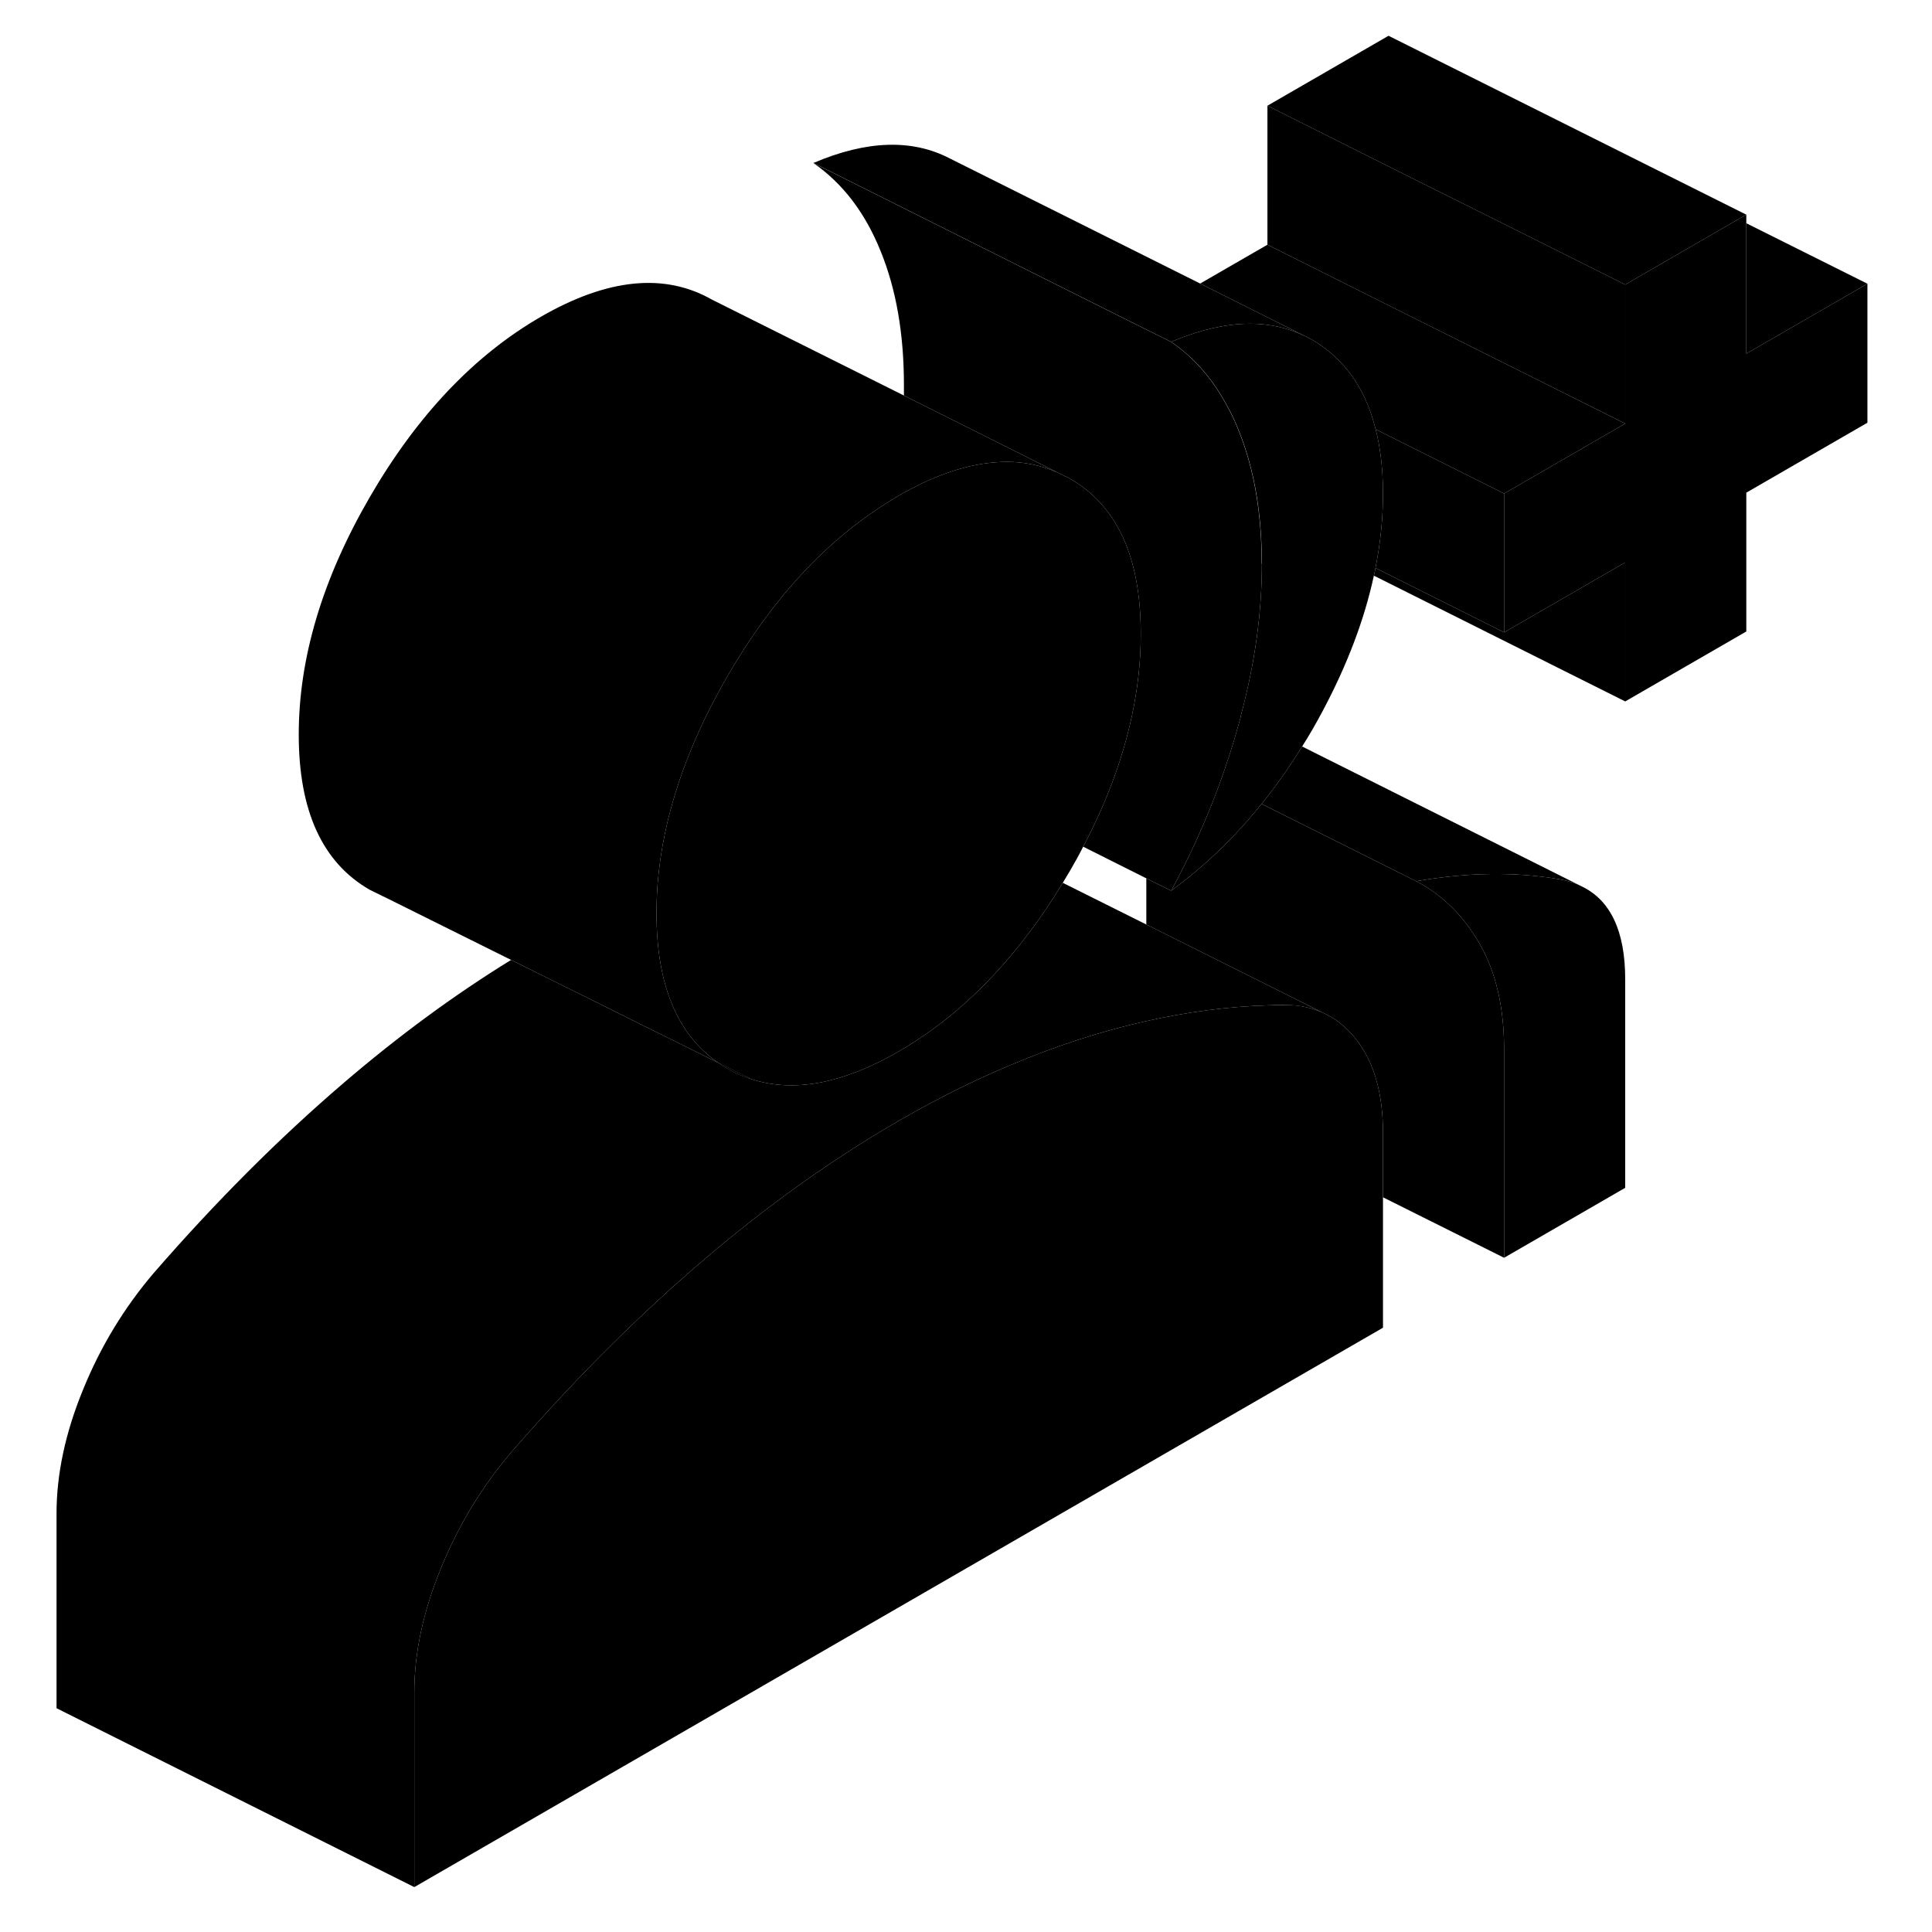 <svg width="24" height="24" viewBox="0 0 106 108" class="pr-icon-iso-duotone-secondary" xmlns="http://www.w3.org/2000/svg" stroke-width="1px" stroke-linecap="round" stroke-linejoin="round">
    <path d="M39.15 59.41C39.32 59.53 39.49 59.64 39.67 59.74C40.08 59.98 40.51 60.17 40.96 60.31L39.15 59.41Z" class="pr-icon-iso-duotone-primary-stroke" stroke-linejoin="round"/>
    <path d="M89.85 54.75V66.4L83.08 70.31V58.66C83.08 56.33 82.63 54.37 81.73 52.79C80.83 51.21 79.64 50.03 78.17 49.26C81.05 48.76 83.72 48.73 86.17 49.15C86.63 49.23 87.05 49.36 87.42 49.55C89.04 50.33 89.85 52.07 89.85 54.75Z" class="pr-icon-iso-duotone-primary-stroke" stroke-linejoin="round"/>
    <path d="M39.15 59.41C39.32 59.53 39.49 59.64 39.67 59.74C40.08 59.98 40.51 60.17 40.96 60.31L39.15 59.41Z" class="pr-icon-iso-duotone-primary-stroke" stroke-linejoin="round"/>
    <path d="M83.08 27.59V35.35L75.89 31.75C76.17 30.35 76.31 28.97 76.31 27.61C76.31 26.88 76.27 26.19 76.19 25.55C76.12 25 76.03 24.49 75.9 24L76.62 24.36L83.08 27.59Z" class="pr-icon-iso-duotone-primary-stroke" stroke-linejoin="round"/>
    <path d="M96.62 12L96.18 12.25L89.85 15.91L83.39 12.68L77.06 9.52L76.62 9.3L69.85 5.91L76.62 2L96.62 12Z" class="pr-icon-iso-duotone-primary-stroke" stroke-linejoin="round"/>
    <path d="M76.31 63.34V74.22L22.16 105.49V94.61C22.16 92.41 22.65 90.1 23.64 87.69C24.62 85.27 25.94 83.11 27.57 81.19C27.79 80.93 28.02 80.68 28.24 80.43C31.52 76.71 34.85 73.41 38.23 70.52C41.84 67.43 45.51 64.81 49.23 62.66C51.62 61.28 53.97 60.13 56.31 59.2C57.63 58.67 58.94 58.21 60.24 57.82C61.19 57.54 62.14 57.29 63.08 57.08C65.36 56.57 67.61 56.27 69.85 56.2C70.2 56.19 70.55 56.18 70.9 56.18C71.5 56.18 72.05 56.28 72.56 56.46C72.67 56.5 72.78 56.54 72.89 56.58L73.25 56.76C73.85 57.08 74.38 57.54 74.83 58.13C75.82 59.4 76.31 61.14 76.31 63.34Z" class="pr-icon-iso-duotone-primary-stroke" stroke-linejoin="round"/>
    <path d="M89.85 23.68L83.08 27.59L76.62 24.36L75.9 24C75.4 21.97 74.4 20.42 72.93 19.37C72.64 19.16 72.34 18.98 72.04 18.83L71.91 18.77L66.09 15.85L69.85 13.68L77.06 17.29L89.85 23.68Z" class="pr-icon-iso-duotone-primary-stroke" stroke-linejoin="round"/>
    <path d="M71.91 18.77C70.06 17.88 67.9 17.87 65.4 18.75C65.1 18.85 64.79 18.98 64.47 19.11L63.08 18.42L56.1 14.93L44.47 9.11C47.45 7.84 49.99 7.76 52.1 8.86L66.09 15.85L71.91 18.77Z" class="pr-icon-iso-duotone-primary-stroke" stroke-linejoin="round"/>
    <path d="M103.39 15.86L96.62 19.77V12.48L103.39 15.86Z" class="pr-icon-iso-duotone-primary-stroke" stroke-linejoin="round"/>
    <path d="M103.39 15.86V23.63L96.62 27.54V35.3L89.85 39.21V31.44L83.08 35.35V27.59L89.85 23.68V15.91L96.18 12.25L96.62 12V19.77L103.39 15.86Z" class="pr-icon-iso-duotone-primary-stroke" stroke-linejoin="round"/>
    <path d="M89.85 15.91V23.68L77.06 17.29L69.85 13.68V5.91L76.62 9.3L77.06 9.52L83.39 12.68L89.85 15.91Z" class="pr-icon-iso-duotone-primary-stroke" stroke-linejoin="round"/>
    <path d="M76.31 27.61C76.31 28.97 76.17 30.35 75.89 31.75C75.87 31.89 75.84 32.03 75.8 32.18C75.27 34.64 74.31 37.17 72.93 39.76C72.57 40.44 72.19 41.1 71.79 41.73C71.18 42.72 70.53 43.66 69.85 44.53C69.74 44.67 69.63 44.81 69.52 44.94C68.01 46.82 66.32 48.44 64.47 49.79C65.54 47.82 66.45 45.81 67.19 43.77C67.58 42.7 67.93 41.62 68.23 40.53C68.26 40.41 68.3 40.29 68.33 40.17C68.34 40.12 68.36 40.07 68.36 40.02C69.16 37.05 69.54 34.22 69.54 31.52C69.54 30.46 69.48 29.45 69.36 28.49C69.16 26.86 68.78 25.37 68.23 24.02C68.05 23.57 67.85 23.13 67.62 22.73C66.81 21.2 65.76 19.99 64.47 19.11C64.79 18.98 65.1 18.85 65.4 18.75C67.9 17.87 70.06 17.88 71.91 18.77L72.04 18.83C72.34 18.98 72.64 19.16 72.93 19.37C74.4 20.42 75.4 21.97 75.9 24C76.03 24.49 76.12 25 76.19 25.55C76.27 26.19 76.31 26.88 76.31 27.61Z" class="pr-icon-iso-duotone-primary-stroke" stroke-linejoin="round"/>
    <path d="M89.85 31.44V39.21L75.8 32.18C75.84 32.03 75.87 31.89 75.89 31.75L83.08 35.35L89.85 31.44Z" class="pr-icon-iso-duotone-primary-stroke" stroke-linejoin="round"/>
    <path d="M87.42 49.55C87.05 49.36 86.63 49.23 86.17 49.15C83.72 48.73 81.05 48.76 78.17 49.26L69.85 45.1L69.52 44.94C69.63 44.81 69.74 44.67 69.85 44.53C70.53 43.66 71.18 42.72 71.79 41.73L87.42 49.55Z" class="pr-icon-iso-duotone-primary-stroke" stroke-linejoin="round"/>
    <path d="M87.9 49.79L87.42 49.55" class="pr-icon-iso-duotone-primary-stroke" stroke-linejoin="round"/>
    <path d="M72.89 56.58C72.78 56.54 72.67 56.5 72.56 56.46C72.05 56.28 71.5 56.19 70.9 56.18C70.55 56.18 70.2 56.18 69.85 56.2C67.61 56.27 65.36 56.57 63.08 57.08C62.14 57.29 61.19 57.54 60.24 57.82C58.94 58.21 57.63 58.67 56.31 59.2C53.97 60.13 51.62 61.28 49.23 62.66C45.51 64.81 41.84 67.43 38.23 70.52C34.85 73.41 31.52 76.71 28.24 80.43C28.02 80.68 27.79 80.93 27.57 81.19C25.94 83.11 24.62 85.27 23.64 87.69C22.65 90.1 22.16 92.41 22.16 94.61V105.49L2.16 95.49V84.61C2.16 82.41 2.65 80.1 3.64 77.69C4.62 75.27 5.94 73.11 7.57 71.19C11.07 67.16 14.62 63.61 18.23 60.52C21.3 57.89 24.42 55.6 27.57 53.66L39.15 59.41C39.32 59.53 39.49 59.64 39.67 59.74C40.08 59.98 40.51 60.17 40.96 60.31C43.34 61.1 46.09 60.59 49.23 58.78C51.85 57.27 54.2 55.16 56.28 52.46C57.03 51.5 57.74 50.46 58.41 49.35L63.08 51.68L72.89 56.58Z" class="pr-icon-iso-duotone-primary-stroke" stroke-linejoin="round"/>
    <path d="M83.08 58.66V70.31L76.31 66.93V63.34C76.31 61.14 75.82 59.4 74.83 58.13C74.38 57.54 73.85 57.08 73.25 56.76L72.89 56.58L63.08 51.68V49.1L64.47 49.79C66.32 48.44 68.01 46.82 69.52 44.94L69.85 45.1L78.17 49.26C79.64 50.03 80.83 51.21 81.73 52.79C82.63 54.37 83.08 56.33 83.08 58.66Z" class="pr-icon-iso-duotone-primary-stroke" stroke-linejoin="round"/>
    <path d="M62.77 35.43C62.77 36.57 62.68 37.71 62.49 38.86C62.37 39.63 62.2 40.4 62 41.17C61.88 41.63 61.74 42.09 61.59 42.56C61.08 44.13 60.4 45.72 59.55 47.33C59.32 47.79 59.07 48.24 58.8 48.7C58.67 48.92 58.54 49.14 58.41 49.35C57.74 50.46 57.03 51.5 56.28 52.46C54.2 55.16 51.85 57.27 49.23 58.78C46.09 60.59 43.34 61.1 40.96 60.31L39.15 59.41C36.85 57.82 35.7 55.04 35.7 51.06C35.7 50.52 35.72 49.97 35.76 49.42C36.06 45.66 37.36 41.78 39.67 37.79C42.23 33.37 45.3 30.09 48.86 27.94C48.98 27.86 49.11 27.78 49.23 27.71C51.21 26.57 53.04 25.95 54.71 25.84C55.93 25.75 57.07 25.95 58.13 26.42L58.8 26.75C61.45 28.26 62.77 31.15 62.77 35.43Z" class="pr-icon-iso-duotone-primary-stroke" stroke-linejoin="round"/>
    <path d="M58.13 26.42C57.07 25.95 55.93 25.75 54.71 25.84C53.04 25.95 51.21 26.57 49.23 27.71C49.11 27.78 48.98 27.86 48.86 27.94C45.3 30.09 42.23 33.37 39.67 37.79C37.36 41.78 36.06 45.66 35.76 49.42C35.72 49.97 35.7 50.52 35.7 51.06C35.7 55.04 36.85 57.82 39.15 59.41L27.57 53.66L20.51 50.15L20.38 50.09L19.67 49.74C17.02 48.22 15.7 45.33 15.7 41.06C15.7 36.79 17.02 32.36 19.67 27.79C22.32 23.22 25.51 19.86 29.23 17.71C32.96 15.56 36.15 15.24 38.8 16.75L49.53 22.11L55.06 24.88L58.13 26.42Z" class="pr-icon-iso-duotone-primary-stroke" stroke-linejoin="round"/>
    <path d="M69.54 31.52C69.54 34.22 69.16 37.05 68.36 40.02C68.36 40.07 68.34 40.12 68.33 40.17C68.3 40.29 68.26 40.41 68.23 40.53C67.93 41.62 67.58 42.7 67.19 43.77C66.45 45.81 65.54 47.82 64.47 49.79L63.08 49.1L59.55 47.33C60.4 45.72 61.08 44.13 61.59 42.56C61.74 42.09 61.88 41.63 62 41.17C62.2 40.4 62.37 39.63 62.49 38.86C62.68 37.71 62.77 36.57 62.77 35.43C62.77 31.15 61.45 28.26 58.8 26.75L58.13 26.42L55.06 24.88L49.53 22.11C49.53 21.91 49.53 21.71 49.53 21.52C49.53 18.67 49.1 16.17 48.22 14.02C47.35 11.87 46.09 10.23 44.46 9.11L56.09 14.93L63.07 18.42L64.46 19.11C65.75 19.99 66.8 21.2 67.61 22.73C67.84 23.13 68.04 23.57 68.22 24.02C68.77 25.37 69.15 26.86 69.35 28.49C69.47 29.45 69.53 30.46 69.53 31.52H69.54Z" class="pr-icon-iso-duotone-primary-stroke" stroke-linejoin="round"/>
    <path d="M72.89 56.58L73.25 56.76" class="pr-icon-iso-duotone-primary-stroke" stroke-linejoin="round"/>
</svg>
